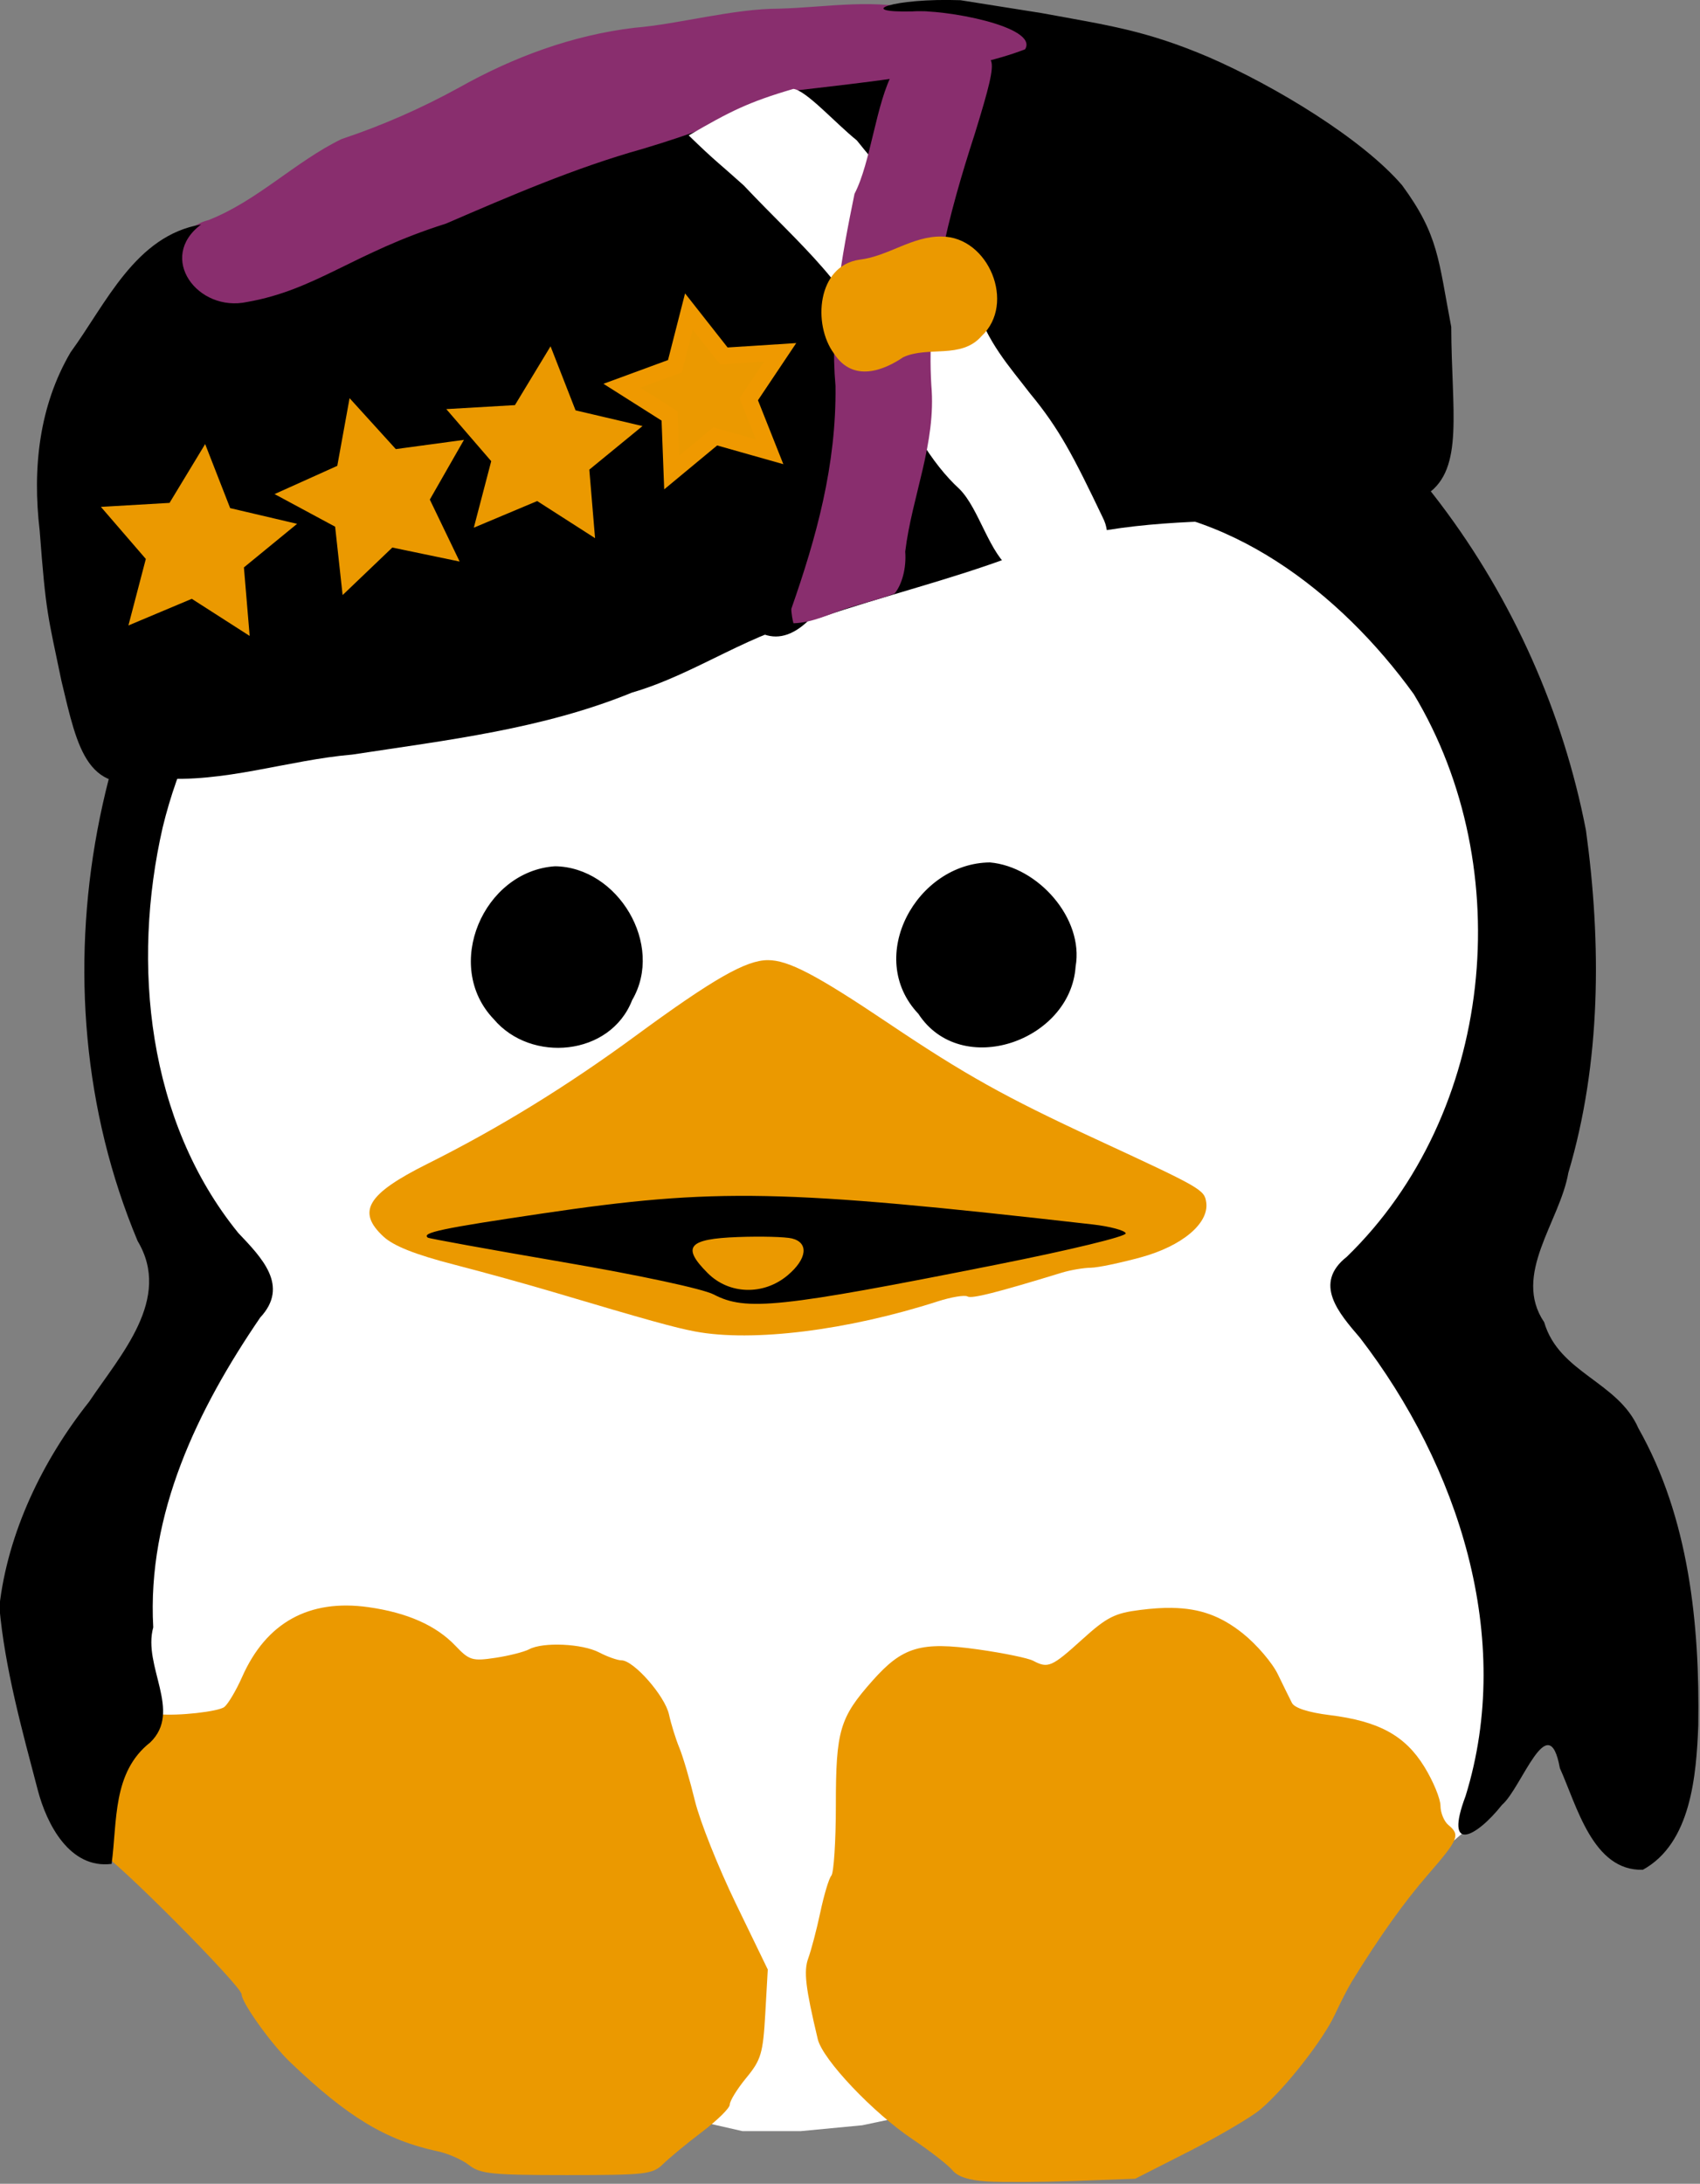 <?xml version="1.0" encoding="UTF-8" standalone="no"?>
<!-- Created with Inkscape (http://www.inkscape.org/) -->

<svg
   xmlns:dc="http://purl.org/dc/elements/1.1/"
   xmlns:cc="http://creativecommons.org/ns#"
   xmlns:rdf="http://www.w3.org/1999/02/22-rdf-syntax-ns#"
   xmlns:svg="http://www.w3.org/2000/svg"
   xmlns="http://www.w3.org/2000/svg"
   xmlns:sodipodi="http://sodipodi.sourceforge.net/DTD/sodipodi-0.dtd"
   xmlns:inkscape="http://www.inkscape.org/namespaces/inkscape"
   width="207.729"
   height="266.777"
   id="svg2366"
   sodipodi:version="0.32"
   inkscape:version="0.48.4 r9939"
   version="1.0"
   inkscape:export-filename="/Users/simon/Desktop/logo.png"
   inkscape:export-xdpi="32.386616"
   inkscape:export-ydpi="32.386616"
   sodipodi:docname="penguin_4bits_COLOR-2014.svg"
   inkscape:output_extension="org.inkscape.output.svg.inkscape">
  <rect width="100%" height="100%" fill="#808080" stroke="none"/>
  <defs
     id="defs2368" />
  <sodipodi:namedview
     id="base"
     pagecolor="#000000"
     bordercolor="#666666"
     borderopacity="1.0"
     gridtolerance="10000"
     guidetolerance="10"
     objecttolerance="10"
     inkscape:pageopacity="0"
     inkscape:pageshadow="2"
     inkscape:zoom="1.83"
     inkscape:cx="59.596184"
     inkscape:cy="193.5719"
     inkscape:document-units="px"
     inkscape:current-layer="layer3"
     inkscape:window-width="1366"
     inkscape:window-height="711"
     inkscape:window-x="-2"
     inkscape:window-y="-3"
     showgrid="false"
     inkscape:window-maximized="1" />
  <g
     inkscape:label="Layer 1"
     inkscape:groupmode="layer"
     id="layer1"
     transform="translate(-24.707,-16.117)"
     style="display:inline"
     sodipodi:insensitive="true">
    <g
       id="g5090">
      <path
         sodipodi:nodetypes="ccccccccccccccccccccccccc"
         id="path3364"
         d="m 37.921,128.251 6.786,-26.786 129.286,-39.286 20.714,23.214 12.143,20 3.214,26.786 -5,30 -0.357,17.857 7.143,22.857 0,23.214 -7.143,12.857 -5,4.286 -47.143,27.5 -8.929,2.143 -13.571,2.857 -7.5,0.714 -7.143,0 -20.357,-4.643 -48.929,-25.714 -11.429,-18.214 4.643,-37.857 13.214,-17.857 -8.214,-12.5 -4.643,-20 -1.786,-11.429 z"
         style="fill:#ffffff;fill-opacity:1;fill-rule:evenodd;stroke:none"
         inkscape:connector-curvature="0" />
      <g
         transform="matrix(0.573,0,0,0.573,-8.931,-0.169)"
         id="g2425">
        <g
           id="g2743"
           transform="matrix(1.543,0,0,1.543,-594.725,-605.255)">
          <path
             d="m 539.719,439.969 c -3.898,0 -7.798,0.221 -8.625,0.656 -0.7,0.369 -4.023,1.064 -7.406,1.531 -9.71,1.341 -17.962,4.06 -29.031,9.531 -12.396,6.127 -18.136,10.267 -28.25,20.5 -8.667,8.769 -13.836,16.031 -19.094,26.844 -7.326,15.065 -10.224,27.756 -10.219,44.625 0.004,14.98 1.909,25.323 7,38.188 l 2.656,6.688 -3.688,7.656 c -2.456,5.105 -4.692,8.602 -6.75,10.562 -3.443,3.28 -8.397,12.899 -9.188,17.844 -0.272,1.7 -0.775,3.252 -1.125,3.469 -0.837,0.517 -0.838,9.638 0,10.156 0.356,0.22 0.878,2.301 1.156,4.625 1.781,14.868 5.001,22.324 10.344,23.938 1.633,0.493 19.375,18.321 19.375,19.469 0,1.142 4.106,6.88 6.719,9.375 7.951,7.595 13.244,10.788 20.406,12.312 1.411,0.3 3.351,1.152 4.312,1.906 1.542,1.209 3.148,1.375 13.5,1.375 10.855,0 11.854,-0.106 13.281,-1.5 0.849,-0.829 3.258,-2.838 5.375,-4.438 2.117,-1.6 3.875,-3.309 3.875,-3.812 0,-0.504 1.026,-2.164 2.281,-3.688 2.053,-2.491 2.309,-3.391 2.625,-8.875 l 0.344,-6.094 -4.406,-9.094 c -2.422,-4.996 -4.969,-11.369 -5.656,-14.188 -0.687,-2.818 -1.652,-6.132 -2.156,-7.344 -0.504,-1.211 -1.145,-3.292 -1.438,-4.625 -0.561,-2.554 -4.877,-7.469 -6.562,-7.469 -0.545,0 -1.939,-0.491 -3.094,-1.094 -2.332,-1.216 -7.747,-1.459 -9.656,-0.438 -0.679,0.363 -2.789,0.903 -4.688,1.188 -3.186,0.478 -3.611,0.333 -5.5,-1.656 -2.676,-2.818 -6.662,-4.585 -12.031,-5.344 -8.216,-1.161 -14.139,2.129 -17.469,9.656 -0.821,1.857 -1.929,3.709 -2.438,4.125 -0.799,0.653 -6.519,1.283 -9.094,1 -1.643,-0.181 -2.761,-5.545 -2.75,-13.281 0.018,-12.891 3.815,-24.375 12.312,-37.344 2.676,-4.084 4.844,-7.756 4.844,-8.156 0,-0.4 -1.847,-2.945 -4.094,-5.656 -5.195,-6.267 -9.353,-14.892 -11.688,-24.094 -1.468,-5.789 -1.867,-9.103 -1.906,-16.75 -0.056,-10.86 -0.04,-10.867 3.844,-22.781 6.303,-19.334 18.6,-32.893 34.594,-38.188 8.425,-2.789 18.881,-2.833 27,-0.125 6.574,2.193 15.509,8.07 19.344,12.75 1.455,1.776 2.986,3.25 3.406,3.25 0.42,0 2.614,-1.684 4.875,-3.75 6.689,-6.113 13.124,-10.02 20.656,-12.531 6.335,-2.113 7.82,-2.344 16.156,-2.344 8.34,0 9.791,0.219 16.188,2.344 14.782,4.911 28.184,16.372 34.938,29.844 2.612,5.211 5.315,15.034 6.188,22.469 2.039,17.376 -4.289,36.89 -16.188,49.844 -2.464,2.683 -4.5,5.104 -4.5,5.375 0,0.271 1.439,2.368 3.188,4.656 7.566,9.901 11.885,18.022 15.062,28.375 4.3,14.009 4.77,23.999 1.625,34.062 -0.817,2.614 -1.211,5.008 -0.875,5.344 0.69,0.69 4.141,-3.738 6.75,-8.656 2.356,-4.441 3.881,-4.292 5.469,0.562 1.58,4.83 3.635,9.022 5.938,12.094 1.32,1.761 2.376,2.375 4,2.375 1.875,0 2.387,-0.436 3.594,-3.094 0.778,-1.714 1.429,-4.009 1.438,-5.094 0.009,-1.085 0.347,-2.188 0.75,-2.438 0.434,-0.268 0.719,-4.762 0.719,-11 0,-6.238 -0.285,-10.732 -0.719,-11 -0.403,-0.249 -0.75,-2.205 -0.75,-4.344 0,-12.303 -6.023,-24.51 -14.344,-29.062 -1.45,-0.793 -3.045,-2.992 -4.969,-6.844 l -2.844,-5.688 3.031,-7.812 c 5.286,-13.604 6.28,-19.435 6.281,-37.156 7.2e-4,-14.244 -0.163,-15.962 -1.969,-23.125 -3.33,-13.211 -9.155,-26.097 -16.594,-36.625 -4.693,-6.643 -18.405,-20.138 -25.188,-24.781 -7.409,-5.072 -22.02,-12.06 -29.969,-14.344 -3.471,-0.997 -9.086,-2.189 -12.469,-2.656 -3.383,-0.467 -6.737,-1.163 -7.438,-1.531 -0.827,-0.436 -4.727,-0.656 -8.625,-0.656 z m 20.438,91.719 c -1.553,-0.028 -3.192,0.436 -5.094,1.406 -3.71,1.893 -5.809,5.283 -5.812,9.375 -0.003,3.798 1.376,6.642 4.438,9.219 4.417,3.716 12.071,2.012 15.375,-3.406 3.031,-4.971 1.208,-11.259 -4.344,-15 -1.53,-1.031 -3.009,-1.566 -4.562,-1.594 z m -59.375,0.656 c -1.927,0.002 -4.17,0.582 -5.625,1.469 -2.578,1.572 -5.243,6.414 -5.25,9.531 -0.006,2.946 3.049,7.517 6.219,9.312 3.61,2.045 4.767,2.076 8.469,0.188 3.981,-2.031 5.809,-5.222 5.812,-10.156 0.003,-3.682 -0.23,-4.167 -3.219,-7.156 -2.808,-2.808 -3.589,-3.19 -6.406,-3.188 z m 28.812,11 c -3.002,0 -7.551,2.593 -18.281,10.469 -9.523,6.989 -18.915,12.76 -28.781,17.688 -8.339,4.165 -9.788,6.601 -6.031,10.062 1.391,1.282 4.406,2.475 9.719,3.844 4.234,1.091 10.337,2.791 13.562,3.75 13.291,3.952 16.991,4.976 19.781,5.5 7.917,1.487 21.07,-0.153 33.5,-4.156 1.898,-0.611 3.761,-0.912 4.125,-0.688 0.574,0.355 4.013,-0.523 13.031,-3.281 1.238,-0.379 3.052,-0.676 4.031,-0.688 0.979,-0.012 4.084,-0.667 6.906,-1.438 5.698,-1.555 9.444,-4.698 9.031,-7.594 -0.25,-1.758 -0.655,-1.977 -15.281,-8.75 -12.524,-5.8 -18.072,-8.901 -28.594,-15.969 -10.076,-6.768 -13.886,-8.75 -16.719,-8.75 z m 55.844,89.5 c -1.315,-0.02 -2.752,0.082 -4.344,0.281 -3.532,0.441 -4.621,0.977 -8.062,4.094 -4.194,3.798 -4.71,4.019 -6.75,2.938 -0.7,-0.371 -4.104,-1.073 -7.562,-1.562 -7.988,-1.13 -10.487,-0.383 -14.656,4.312 -4.533,5.105 -5.063,6.871 -5.062,17.188 0,4.972 -0.287,9.367 -0.625,9.75 -0.338,0.383 -1.02,2.675 -1.531,5.094 -0.511,2.419 -1.269,5.255 -1.656,6.312 -0.66,1.801 -0.382,4.083 1.312,11.188 0.671,2.815 7.653,10.183 13.125,13.844 2.419,1.619 4.895,3.55 5.5,4.281 0.734,0.887 2.305,1.385 4.75,1.531 2.016,0.121 7.468,0.099 12.094,-0.062 l 8.406,-0.312 7.5,-3.812 c 4.125,-2.106 8.524,-4.692 9.781,-5.75 3.379,-2.843 8.662,-9.572 10.312,-13.125 0.795,-1.712 1.852,-3.766 2.344,-4.562 3.874,-6.279 7.187,-10.929 10.531,-14.781 4.239,-4.883 4.476,-5.463 2.812,-6.844 -0.605,-0.502 -1.094,-1.704 -1.094,-2.656 0,-0.953 -0.991,-3.38 -2.219,-5.375 -2.675,-4.347 -6.312,-6.316 -13.094,-7.156 -2.974,-0.369 -4.871,-0.99 -5.219,-1.688 -0.301,-0.605 -1.188,-2.369 -1.938,-3.938 -0.75,-1.568 -2.922,-4.123 -4.844,-5.656 -2.991,-2.387 -5.868,-3.471 -9.812,-3.531 z"
             id="path2739"
             style="fill:#eb9900"
             inkscape:original="M 539.71875 439.96875 C 535.82050 439.96875 531.92122 440.18939 531.09375 440.62500 C 530.39360 440.99358 527.07069 441.68891 523.68750 442.15625 C 513.97758 443.49755 505.72502 446.21633 494.65625 451.68750 C 482.26046 457.81462 476.52002 461.95422 466.40625 472.18750 C 457.73938 480.95679 452.57067 488.21895 447.31250 499.03125 C 439.98620 514.09627 437.08893 526.78773 437.09375 543.65625 C 437.09803 558.63651 439.00281 568.97901 444.09375 581.84375 L 446.75000 588.53125 L 443.06250 596.18750 C 440.60688 601.29282 438.37014 604.78960 436.31250 606.75000 C 432.86961 610.03024 427.91564 619.64945 427.12500 624.59375 C 426.85315 626.29379 426.35025 627.84604 426.00000 628.06250 C 425.16331 628.57960 425.16223 637.70098 426.00000 638.21875 C 426.35609 638.43882 426.87791 640.51997 427.15625 642.84375 C 428.93714 657.71148 432.15703 665.16741 437.50000 666.78125 C 439.13252 667.27434 456.87500 685.10213 456.87500 686.25000 C 456.87500 687.39225 460.98139 693.12958 463.59375 695.62500 C 471.54478 703.22014 476.83821 706.41310 484.00000 707.93750 C 485.41123 708.23789 487.35090 709.08989 488.31250 709.84375 C 489.85457 711.05271 491.46035 711.21872 501.81250 711.21875 C 512.66751 711.21875 513.66634 711.11295 515.09375 709.71875 C 515.94260 708.88963 518.35187 706.88077 520.46875 705.28125 C 522.58560 703.68173 524.34373 701.97232 524.34375 701.46875 C 524.34375 700.96517 525.36930 699.30468 526.62500 697.78125 C 528.67818 695.29040 528.93443 694.39060 529.25000 688.90625 L 529.59375 682.81250 L 525.18750 673.71875 C 522.76577 668.72256 520.21802 662.34963 519.53125 659.53125 C 518.84445 656.71286 517.87899 653.39876 517.37500 652.18750 C 516.87098 650.97626 516.23020 648.89515 515.93750 647.56250 C 515.37662 645.00884 511.06025 640.09373 509.37500 640.09375 C 508.82972 640.09375 507.43617 639.60232 506.28125 639.00000 C 503.94884 637.78357 498.53437 637.54072 496.62500 638.56250 C 495.94589 638.92592 493.83596 639.46536 491.93750 639.75000 C 488.75173 640.22769 488.32638 640.08286 486.43750 638.09375 C 483.76106 635.27529 479.77510 633.50887 474.40625 632.75000 C 466.19064 631.58873 460.26733 634.87863 456.93750 642.40625 C 456.11608 644.26321 455.00870 646.11547 454.50000 646.53125 C 453.70116 647.18417 447.98085 647.81464 445.40625 647.53125 C 443.76305 647.35039 442.64540 641.98584 442.65625 634.25000 C 442.67431 621.35858 446.47148 609.87503 454.96875 596.90625 C 457.64487 592.82187 459.81250 589.15006 459.81250 588.75000 C 459.81250 588.34998 457.96569 585.80468 455.71875 583.09375 C 450.52410 576.82646 446.36549 568.20184 444.03125 559.00000 C 442.56282 553.21126 442.16466 549.89668 442.12500 542.25000 C 442.06866 531.38958 442.08461 531.38321 445.96875 519.46875 C 452.27174 500.13463 464.56853 486.57576 480.56250 481.28125 C 488.98791 478.49216 499.44322 478.44808 507.56250 481.15625 C 514.13632 483.34894 523.07141 489.22630 526.90625 493.90625 C 528.36133 495.68198 529.89199 497.15626 530.31250 497.15625 C 530.73298 497.15625 532.92689 495.47231 535.18750 493.40625 C 541.87653 487.29285 548.31199 483.38668 555.84375 480.87500 C 562.17894 478.76234 563.66424 478.53124 572.00000 478.53125 C 580.34011 478.53125 581.79118 478.75020 588.18750 480.87500 C 602.96983 485.78555 616.37172 497.24744 623.12500 510.71875 C 625.73713 515.92937 628.44026 525.75298 629.31250 533.18750 C 631.35120 550.56380 625.02374 570.07705 613.12500 583.03125 C 610.66090 585.71393 608.62501 588.13505 608.62500 588.40625 C 608.62500 588.67747 610.06417 590.77465 611.81250 593.06250 C 619.37827 602.96302 623.69736 611.08403 626.87500 621.43750 C 631.17460 635.44663 631.64540 645.43601 628.50000 655.50000 C 627.68307 658.11381 627.28919 660.50791 627.62500 660.84375 C 628.31477 661.53352 631.76582 657.10585 634.37500 652.18750 C 636.73085 647.74668 638.25579 647.89588 639.84375 652.75000 C 641.42376 657.57985 643.47834 661.77216 645.78125 664.84375 C 647.10156 666.60477 648.15678 667.21876 649.78125 667.21875 C 651.65639 667.21875 652.16840 666.78323 653.37500 664.12500 C 654.15285 662.41136 654.80361 660.11631 654.81250 659.03125 C 654.82135 657.94622 655.15926 656.84295 655.56250 656.59375 C 655.99625 656.32567 656.28123 651.83199 656.28125 645.59375 C 656.28125 639.35552 655.99622 634.86185 655.56250 634.59375 C 655.15929 634.34455 654.81252 632.38883 654.81250 630.25000 C 654.81250 617.94726 648.78975 605.74042 640.46875 601.18750 C 639.01924 600.39439 637.42394 598.19555 635.50000 594.34375 L 632.65625 588.65625 L 635.68750 580.84375 C 640.97346 567.23939 641.96786 561.40917 641.96875 543.68750 C 641.96947 529.44306 641.80535 527.72566 640.00000 520.56250 C 636.67033 507.35144 630.84509 494.46584 623.40625 483.93750 C 618.71292 477.29498 605.00154 463.79966 598.21875 459.15625 C 590.80926 454.08381 576.19847 447.09577 568.25000 444.81250 C 564.77862 443.81532 559.16442 442.62360 555.78125 442.15625 C 552.39807 441.68890 549.04391 440.99357 548.34375 440.62500 C 547.51627 440.18939 543.61700 439.96875 539.71875 439.96875 z M 560.15625 531.68750 C 558.60291 531.65994 556.96462 532.12335 555.06250 533.09375 C 551.35275 534.98632 549.25357 538.37699 549.25000 542.46875 C 549.24670 546.26632 550.62570 549.11113 553.68750 551.68750 C 558.10413 555.40385 565.75893 553.69953 569.06250 548.28125 C 572.09320 543.31051 570.27007 537.02226 564.71875 533.28125 C 563.18841 532.24995 561.70959 531.71506 560.15625 531.68750 z M 500.78125 532.34375 C 498.85466 532.34539 496.61083 532.92563 495.15625 533.81250 C 492.57814 535.38433 489.91311 540.22670 489.90625 543.34375 C 489.89976 546.28983 492.95515 550.86095 496.12500 552.65625 C 499.73495 554.70081 500.89172 554.73236 504.59375 552.84375 C 508.57446 550.81294 510.40281 547.62197 510.40625 542.68750 C 510.40881 539.00518 510.17658 538.52034 507.18750 535.53125 C 504.37908 532.72283 503.59812 532.34135 500.78125 532.34375 z M 529.59375 543.34375 C 526.59211 543.34375 522.04305 545.93673 511.31250 553.81250 C 501.78974 560.80180 492.39701 566.57221 482.53125 571.50000 C 474.19180 575.66540 472.74298 578.10078 476.50000 581.56250 C 477.89132 582.84446 480.90642 584.03719 486.21875 585.40625 C 490.45245 586.49731 496.55557 588.19718 499.78125 589.15625 C 513.07251 593.10800 516.77187 594.13214 519.56250 594.65625 C 527.47942 596.14303 540.63295 594.50307 553.06250 590.50000 C 554.96067 589.88867 556.82365 589.58763 557.18750 589.81250 C 557.76190 590.16750 561.20009 589.28975 570.21875 586.53125 C 571.45701 586.15251 573.27059 585.85550 574.25000 585.84375 C 575.22939 585.83201 578.33378 585.17637 581.15625 584.40625 C 586.85441 582.85145 590.59991 579.70803 590.18750 576.81250 C 589.93703 575.05406 589.53233 574.83548 574.90625 568.06250 C 562.38224 562.26291 556.83471 559.16165 546.31250 552.09375 C 536.23671 545.32569 532.42688 543.34374 529.59375 543.34375 z M 585.43750 632.84375 C 584.12269 632.82363 582.68570 632.92610 581.09375 633.12500 C 577.56135 633.56635 576.47299 634.10190 573.03125 637.21875 C 568.83744 641.01669 568.32104 641.23772 566.28125 640.15625 C 565.58110 639.78503 562.17745 639.08317 558.71875 638.59375 C 550.73084 637.46351 548.23181 638.21038 544.06250 642.90625 C 539.52997 648.01124 538.99999 649.77743 539.00000 660.09375 C 539.00000 665.06619 538.71331 669.46070 538.37500 669.84375 C 538.03670 670.22680 537.35504 672.51826 536.84375 674.93750 C 536.33247 677.35676 535.57519 680.19258 535.18750 681.25000 C 534.52717 683.05109 534.80555 685.33264 536.50000 692.43750 C 537.17145 695.25284 544.15332 702.62050 549.62500 706.28125 C 552.04426 707.89983 554.52021 709.83131 555.12500 710.56250 C 555.85862 711.44944 557.42958 711.94739 559.87500 712.09375 C 561.89105 712.21439 567.34306 712.19228 571.96875 712.03125 L 580.37500 711.71875 L 587.87500 707.90625 C 592.00006 705.80066 596.39925 703.21394 597.65625 702.15625 C 601.03488 699.31332 606.31804 692.58434 607.96875 689.03125 C 608.76422 687.31900 609.82086 685.26558 610.31250 684.46875 C 614.18649 678.19008 617.49916 673.53987 620.84375 669.68750 C 625.08275 664.80492 625.32012 664.22463 623.65625 662.84375 C 623.05143 662.34180 622.56249 661.14010 622.56250 660.18750 C 622.56250 659.23491 621.57111 656.80722 620.34375 654.81250 C 617.66919 650.46579 614.03200 648.49668 607.25000 647.65625 C 604.27630 647.28774 602.37865 646.66646 602.03125 645.96875 C 601.73010 645.36393 600.84375 643.59930 600.09375 642.03125 C 599.34375 640.46319 597.17133 637.90805 595.25000 636.37500 C 592.25877 633.98833 589.38192 632.90410 585.43750 632.84375 z "
             inkscape:radius="0"
             sodipodi:type="inkscape:offset" />
          <path
             style="fill:#000000"
             d="m 646.727,665.58 c -2.075,-2.196 -4.23,-6.471 -6.19,-12.28 -2.136,-6.33 -3.353,-6.3 -7.299,0.177 -1.656,2.718 -3.622,5.522 -4.37,6.231 -1.308,1.24 -1.341,1.22 -0.868,-0.543 2.717,-10.137 3.333,-19.267 1.858,-27.54 -2.436,-13.67 -8.35,-26.674 -17.315,-38.073 -1.586,-2.016 -3.122,-4.061 -3.413,-4.545 -0.323,-0.536 1.465,-3.069 4.576,-6.481 6.402,-7.023 9.804,-12.701 12.447,-20.772 5.677,-17.337 4.661,-35.878 -2.798,-51.058 -3.86,-7.856 -6.774,-11.515 -14.166,-17.792 -7.894,-6.702 -13.344,-9.971 -20.708,-12.42 -5.27,-1.753 -6.943,-1.951 -16.495,-1.951 -9.576,0 -11.217,0.195 -16.552,1.969 -6.945,2.309 -12.695,5.873 -19.568,12.129 -2.73,2.485 -5.066,4.518 -5.192,4.518 -0.126,0 -2.698,-2.392 -5.715,-5.315 -6.852,-6.638 -11.867,-9.641 -19.267,-11.533 -10.867,-2.779 -23.073,-1.369 -32.906,3.802 -6.27,3.298 -16.787,13.913 -21.227,21.426 -4.369,7.393 -8.481,19.647 -9.319,27.768 -0.769,7.456 0.18,21.797 1.854,27.999 1.908,7.07 6.388,15.837 10.697,20.93 2.201,2.601 4.251,5.14 4.557,5.643 0.341,0.56 -1.297,3.697 -4.234,8.108 -9.223,13.854 -12.455,23.752 -12.496,38.264 -0.018,6.246 0.3,9.936 0.997,11.589 0.994,2.356 0.949,2.503 -1.563,5.132 -3.659,3.829 -4.464,5.757 -4.419,10.578 0.022,2.328 -0.202,4.382 -0.497,4.565 -0.981,0.606 -3.709,-1.866 -5.128,-4.648 -1.688,-3.308 -3.308,-9.517 -4.423,-16.951 -0.454,-3.023 -1.139,-5.811 -1.523,-6.195 -0.877,-0.877 -0.925,-9.709 -0.055,-10.246 0.354,-0.219 1.036,-1.958 1.516,-3.865 1.525,-6.055 5.661,-13.979 9.389,-17.988 3.607,-3.878 9.714,-15.086 9.709,-17.818 -10e-4,-0.791 -1.012,-3.913 -2.245,-6.937 -8.821,-21.625 -9.7,-45.853 -2.466,-68 8.878,-27.18 26.476,-48.135 50.929,-60.643 9.579,-4.9 20.64,-8.689 30.028,-10.288 3.83,-0.652 7.537,-1.495 8.238,-1.873 1.633,-0.881 15.571,-0.898 17.248,-0.021 0.7,0.366 4.902,1.343 9.337,2.169 4.435,0.827 10.209,2.2 12.829,3.051 5.982,1.943 19.575,8.42 25.033,11.928 22.165,14.246 37.457,36.323 44.42,64.134 1.772,7.077 1.97,9.204 1.996,21.42 0.034,15.736 -1.334,23.665 -6.265,36.33 -1.579,4.055 -2.87,8.071 -2.87,8.924 0,2.695 5.856,12.694 7.886,13.466 3.549,1.349 5.822,3.562 8.154,7.937 3.485,6.539 5.228,12.194 5.728,18.591 0.246,3.139 0.727,5.88 1.069,6.091 0.842,0.521 0.798,21.363 -0.047,21.885 -0.368,0.228 -0.883,1.677 -1.144,3.22 -0.644,3.814 -2.96,7.449 -4.746,7.449 -0.797,0 -2.15,-0.742 -3.007,-1.649 z M 522.133,589.546 c -1.497,-0.783 -10.2,-2.652 -20.894,-4.486 -10.08,-1.729 -18.465,-3.247 -18.633,-3.373 -0.907,-0.683 1.919,-1.279 15.818,-3.336 23.991,-3.551 33.166,-3.368 76.066,1.513 2.386,0.272 4.446,0.824 4.577,1.227 0.135,0.415 -7.642,2.299 -17.901,4.338 -29.926,5.948 -34.595,6.44 -39.033,4.118 z m 10.207,-2.656 c 2.68,-2.255 2.946,-4.499 0.604,-5.087 -0.909,-0.228 -4.286,-0.317 -7.506,-0.197 -6.858,0.255 -7.776,1.357 -4.148,4.985 2.97,2.97 7.723,3.099 11.051,0.299 z m -35.61,-34.339 c -3.114,-1.443 -3.895,-2.242 -5.235,-5.356 -1.248,-2.9 -1.432,-4.156 -0.889,-6.049 1.473,-5.137 5.622,-8.799 9.975,-8.804 4.834,-0.006 9.818,5.523 9.821,10.894 10e-4,2.501 -2.499,7.819 -3.964,8.43 -0.44,0.184 -1.981,0.84 -3.424,1.458 -2.471,1.058 -2.836,1.025 -6.284,-0.572 z m 57.872,-0.392 c -2.761,-1.683 -5.345,-6.33 -5.345,-9.611 0,-3.818 2.663,-7.633 6.622,-9.487 3.814,-1.787 5.467,-1.662 9.294,0.7 2.552,1.576 5.354,6.306 5.329,8.995 -0.009,0.923 -0.644,3.061 -1.411,4.751 -2.452,5.401 -9.531,7.674 -14.488,4.651 z"
             id="path2620"
             inkscape:connector-curvature="0" />
          <path
             id="path2655"
             d="m 534.188,438.156 c -26.94,3.937 -53.909,14.941 -72.114,35.935 -25.891,28.672 -34.615,72.14 -19.573,108.065 4.795,8.004 -2.382,15.737 -6.694,22.191 -6.425,8.08 -11.252,18.067 -12.418,28.337 0.764,8.542 3.135,17.04 5.313,25.338 1.245,4.755 4.434,10.922 10.204,10.197 0.799,-5.919 0.087,-12.664 5.338,-16.785 4.465,-4.309 -1.08,-10.505 0.416,-15.899 -0.872,-15.717 6.141,-30.156 14.781,-42.806 4.077,-4.38 0.202,-8.278 -3.035,-11.696 -12.54,-15.437 -14.773,-37.125 -10.439,-56.045 4.142,-17.059 15.358,-33.247 31.515,-40.662 15.673,-6.629 35.427,-3.387 46.876,9.699 4.177,6.196 8.475,6.04 12.83,0.101 9.917,-9.909 23.896,-15.048 37.873,-13.495 17.966,-0.364 33.763,12.04 43.814,25.964 14.492,24.09 11.12,57.942 -9.248,77.729 -4.72,3.712 -1.112,7.792 1.82,11.216 13.578,17.65 21.356,41.431 14.584,63.305 -2.999,7.953 1.383,5.822 5.042,1.212 2.706,-2.304 6.427,-13.683 7.992,-5.067 2.356,5.202 4.542,14.237 11.466,14.043 6.673,-3.669 7.388,-13.024 7.664,-19.967 0.208,-13.983 -1.286,-28.679 -8.275,-41.035 -2.825,-6.478 -10.963,-7.614 -13.023,-14.651 -4.452,-6.588 2.165,-13.871 3.338,-20.659 4.535,-15.22 4.586,-31.7 2.432,-47.32 -6.29,-32.536 -27.822,-62.414 -58.48,-75.93 -12.477,-6.206 -26.295,-9.093 -39.937,-11.372 -3.357,-0.197 -6.707,-0.094 -10.063,0.06 z m 26.125,91.688 c -10.128,0.066 -17.342,13.058 -9.91,20.916 5.915,9.068 21.039,3.77 21.733,-6.532 1.168,-6.645 -5.198,-13.792 -11.823,-14.383 z m -60.125,0.531 c -9.894,0.66 -15.544,13.748 -8.469,21.125 5.14,6.094 16.11,5.114 19.125,-2.625 4.498,-7.674 -1.986,-18.392 -10.656,-18.5 z"
             style="fill:#000000"
             inkscape:connector-curvature="0" />
        </g>
        <g
           id="g2403"
           transform="translate(-278.423,-28.726)">
          <path
             style="fill:#892e6e"
             d="m 503.35,58.993 c -9.897,-0.001 -21.356,3.288 -30.964,4.081 -13.22,1.579 -25.793,6.253 -37.362,12.747 -8.022,4.414 -16.406,8.095 -25.073,10.981 -9.991,4.88 -17.933,13.173 -28.35,17.264 -10.325,2.643 -8.815,17.736 2.028,17.594 8.198,1.616 21.075,-1.971 27.381,-7.299 7.76,-5.642 12.595,-5.503 21.549,-7.967 10.153,-4.263 19.598,-10.463 30.436,-12.87 8.243,-4.473 16.368,-5.138 25.276,-7.412 7.984,-3.403 16.535,-9.754 25.653,-9.678 10.637,-0.919 21.297,-1.944 31.66,-4.622 4.674,-1.337 14.513,-1.068 15.77,-5.102 -7.347,-6.375 -17.606,-7.744 -26.993,-7.138 -10.5,-2.898 -20.434,-0.885 -31.01,-0.581 z"
             id="path2405"
             sodipodi:nodetypes="ccccccccccccccc"
             inkscape:connector-curvature="0" />
          <path
             style="fill:#000000;fill-opacity:1"
             d="m 541.934,57.193 c -14.428,-0.507 -22.835,2.682 -10.27,2.39 6.731,-0.534 27.053,3.218 24.067,8.075 -12.478,4.875 -34.022,7.03 -51.138,9.045 -10.781,5.638 -19.455,8.917 -30.468,12.201 -14.355,4.014 -28.33,10.067 -41.913,15.929 -19.653,6.193 -27.62,14.105 -42.387,16.7 -10.531,2.271 -19.265,-9.446 -9.814,-16.521 -14.031,2.385 -20.26,16.879 -27.829,27.245 -6.718,11.446 -8.164,24.739 -6.593,38.024 1.347,17.821 1.723,17.947 4.652,32.092 3.511,14.688 5.465,25.021 20.597,20.678 14.149,1.079 27.509,-3.829 41.413,-5.025 20.148,-3.075 40.646,-5.441 59.644,-13.216 13.971,-4.051 25.719,-13.259 40.123,-15.995 13.675,-4.665 27.616,-8.028 41.152,-13.097 14.848,-6.272 31.071,-7.225 46.971,-7.601 16.793,-3.296 28.343,0.67 41.366,-5.64 7.889,-5.415 5.156,-17.722 5.101,-35.633 -2.756,-14.375 -2.662,-19.55 -10.48,-30.2 -8.47,-9.873 -27.037,-21.141 -41.207,-27.297 -13.484,-5.754 -21.511,-6.8 -35.741,-9.421 l -17.245,-2.734 0,2e-6 z"
             id="path2407"
             sodipodi:nodetypes="cccccccccccccccccccccccc"
             inkscape:connector-curvature="0" />
          <path
             style="fill:#ffffff;fill-opacity:1"
             d="m 506.328,76.101 c -9.597,2.803 -13.525,4.803 -22.331,9.919 5.724,5.574 6.45,5.895 11.72,10.646 12.335,13.077 22.943,21.265 29.81,38.365 5.114,12.348 10.328,20.994 16.181,26.348 4.288,4.246 6.37,13.962 11.323,17.361 3.125,-0.593 4.278,-3.028 5.474,-3.358 12.515,1.451 14.607,6.442 16.069,1.882 -2.605,-3.534 -0.167,-5.708 -2.317,-9.851 -6.19,-12.938 -9.209,-18.83 -15.49,-26.409 -4.271,-5.597 -9.191,-10.882 -11.716,-19.315 C 539.816,108.394 528.557,98.084 519.851,87.084 515.205,83.333 509.077,76.449 506.328,76.101 z"
             id="path2409"
             sodipodi:nodetypes="ccccccccccccc"
             inkscape:connector-curvature="0" />
          <path
             style="fill:#892e6e;fill-opacity:1"
             d="m 541.861,70.133 c -5.239,1.609 -8.84,1.291 -14.214,2.263 -3.75,6.76 -4.776,19.303 -8.293,26.076 -2.749,13.444 -5.272,27.086 -4.054,40.963 0.206,16.909 -4.088,32.292 -9.417,47.506 -0.039,0.659 0.271,2.578 0.452,3.086 4.134,-0.093 7.808,-2.063 11.729,-3.288 3.654,-1.167 6.512,-1.786 9.821,-3.016 1.611,-1.976 2.556,-5.473 2.284,-8.969 1.44,-11.86 6.649,-23.143 5.568,-35.447 -1.136,-18.414 3.701,-36.445 9.301,-53.741 5.894,-19.12 4.372,-16.775 -3.176,-15.434 z"
             id="path2411"
             sodipodi:nodetypes="cccccccccccc"
             inkscape:connector-curvature="0" />
          <path
             style="fill:#eb9900"
             d="m 514.978,132.53 c -4.601,-6.223 -3.581,-18.725 5.42,-20.012 6.158,-0.723 11.327,-5.099 17.594,-4.931 9.94,0.056 15.859,14.297 8.467,21.209 -4.35,4.991 -11.403,2.064 -16.709,4.507 -3.997,2.714 -10.641,5.563 -14.772,-0.773 l 0,0 z"
             id="path2413"
             sodipodi:nodetypes="ccccccc"
             inkscape:connector-curvature="0" />
        </g>
      </g>
    </g>
  </g>
  <g
     inkscape:groupmode="layer"
     id="layer3"
     inkscape:label="Calque"
     style="display:inline">
    <path
       transform="matrix(1.05,0.078,-0.078,1.05,138.559,7.695)"
       d="m -98.657,72.147 -5.764,-3.119 -5.837,2.98 1.185,-6.446 -4.638,-4.631 6.497,-0.864 2.971,-5.842 2.83,5.912 6.474,1.02 -4.748,4.518 z"
       inkscape:randomized="0"
       inkscape:rounded="0"
       inkscape:flatsided="false"
       sodipodi:arg2="1.5828179"
       sodipodi:arg1="0.95449939"
       sodipodi:r2="4.9346809"
       sodipodi:r1="9.8693619"
       sodipodi:cy="64.093559"
       sodipodi:cx="-104.36176"
       sodipodi:sides="5"
       id="path3854"
       style="fill:#eb9900;fill-opacity:1;stroke:#eb9900;stroke-opacity:1;stroke-width:1.899;stroke-miterlimit:4;stroke-dasharray:none"
       sodipodi:type="star" />
    <path
       sodipodi:type="star"
       style="fill:#eb9900;fill-opacity:1;stroke:#eb9900;stroke-opacity:1;stroke-width:1.899;stroke-miterlimit:4;stroke-dasharray:none"
       id="path3856"
       sodipodi:sides="5"
       sodipodi:cx="-104.36176"
       sodipodi:cy="64.093559"
       sodipodi:r1="9.8693619"
       sodipodi:r2="4.9346809"
       sodipodi:arg1="0.95449939"
       sodipodi:arg2="1.5828179"
       inkscape:flatsided="false"
       inkscape:rounded="0"
       inkscape:randomized="0"
       d="m -98.657,72.147 -5.764,-3.119 -5.837,2.98 1.185,-6.446 -4.638,-4.631 6.497,-0.864 2.971,-5.842 2.83,5.912 6.474,1.02 -4.748,4.518 z"
       transform="matrix(1.009,-0.302,0.302,1.009,132.143,-35.38)"
       inkscape:transform-center-x="15.113233"
       inkscape:transform-center-y="12.500172" />
    <path
       inkscape:transform-center-y="5.9723271"
       inkscape:transform-center-x="17.518849"
       transform="matrix(1.05,0.078,-0.078,1.05,180.764,-4.249)"
       d="m -98.657,72.147 -5.764,-3.119 -5.837,2.98 1.185,-6.446 -4.638,-4.631 6.497,-0.864 2.971,-5.842 2.83,5.912 6.474,1.02 -4.748,4.518 z"
       inkscape:randomized="0"
       inkscape:rounded="0"
       inkscape:flatsided="false"
       sodipodi:arg2="1.5828179"
       sodipodi:arg1="0.95449939"
       sodipodi:r2="4.9346809"
       sodipodi:r1="9.8693619"
       sodipodi:cy="64.093559"
       sodipodi:cx="-104.36176"
       sodipodi:sides="5"
       id="path3858"
       style="fill:#eb9900;fill-opacity:1;stroke:#eb9900;stroke-opacity:1;stroke-width:1.899;stroke-miterlimit:4;stroke-dasharray:none"
       sodipodi:type="star" />
    <path
       sodipodi:type="star"
       style="fill:#eb9900;fill-opacity:1;stroke:#ef9900;stroke-opacity:1;stroke-width:1.899;stroke-miterlimit:4;stroke-dasharray:none"
       id="path3860"
       sodipodi:sides="5"
       sodipodi:cx="-104.36176"
       sodipodi:cy="64.093559"
       sodipodi:r1="9.8693619"
       sodipodi:r2="4.9346809"
       sodipodi:arg1="0.95449939"
       sodipodi:arg2="1.5828179"
       inkscape:flatsided="false"
       inkscape:rounded="0"
       inkscape:randomized="0"
       d="m -98.657,72.147 -5.764,-3.119 -5.837,2.98 1.185,-6.446 -4.638,-4.631 6.497,-0.864 2.971,-5.842 2.83,5.912 6.474,1.02 -4.748,4.518 z"
       transform="matrix(1.028,-0.23,0.23,1.028,178.867,-41.665)"
       inkscape:transform-center-x="15.747098"
       inkscape:transform-center-y="11.239801" />
  </g>
</svg>
